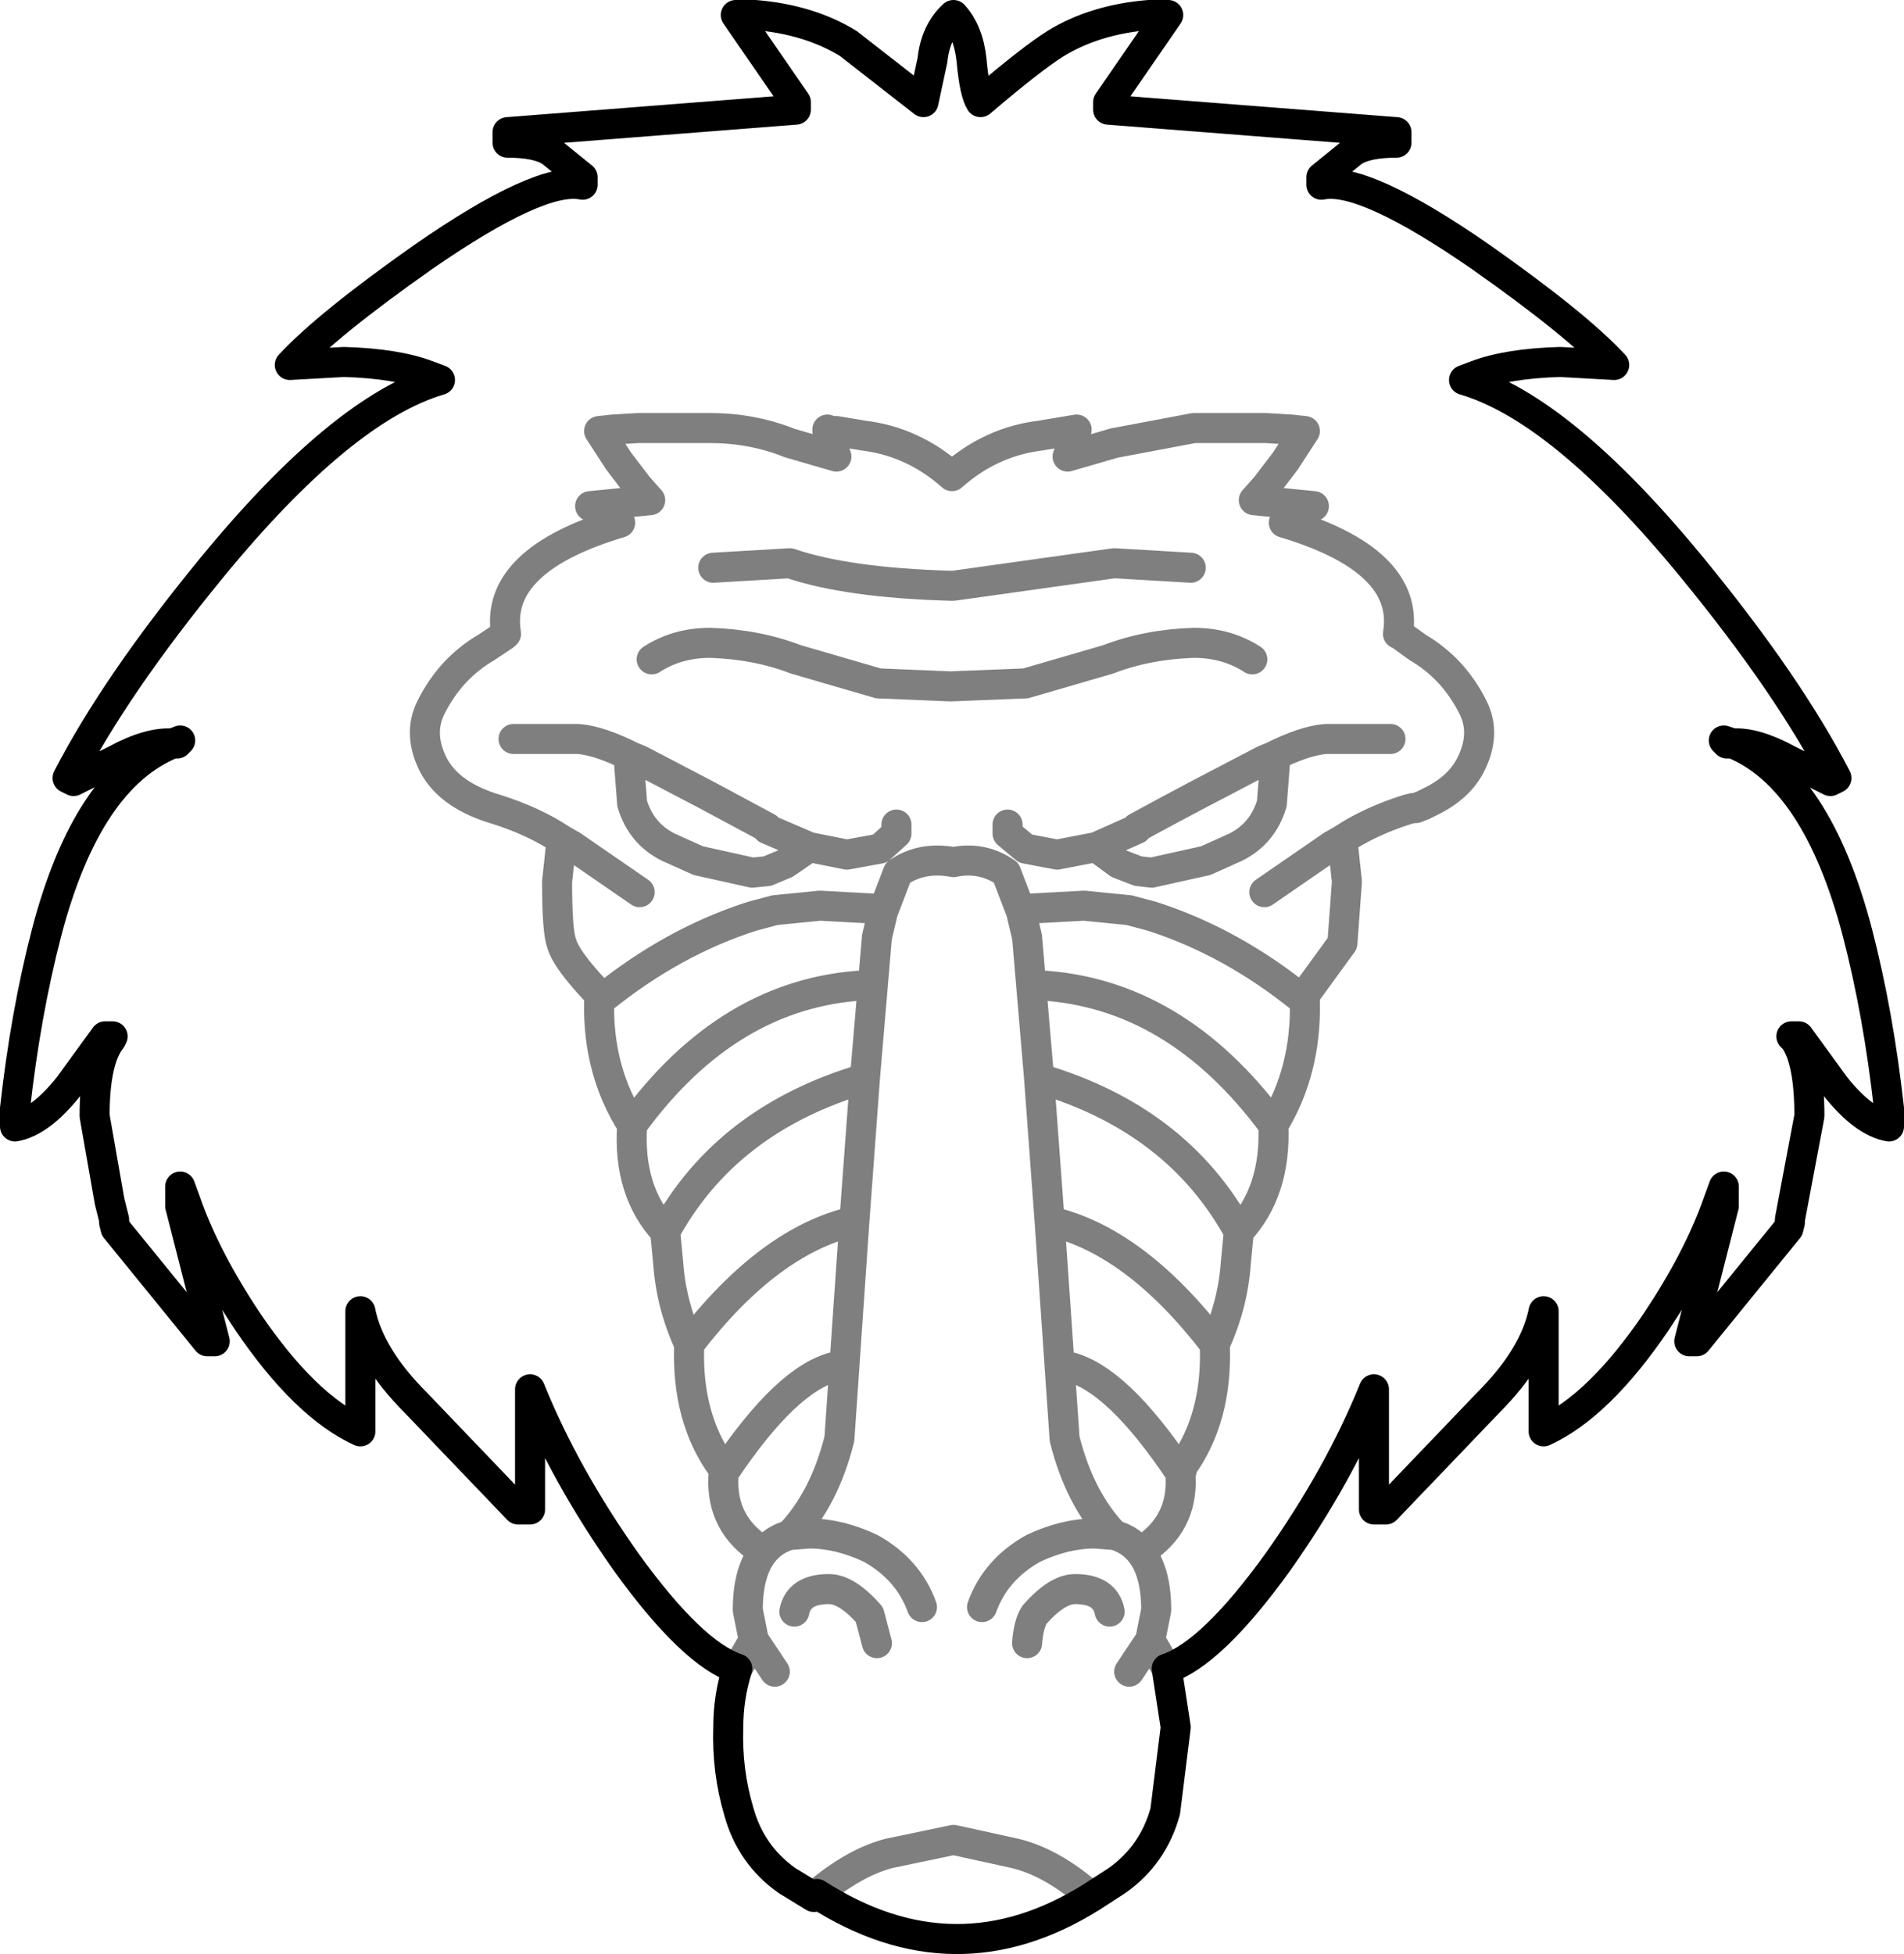 <?xml version="1.0" encoding="UTF-8" standalone="no"?>
<svg xmlns:xlink="http://www.w3.org/1999/xlink" height="65.05px" width="63.4px" xmlns="http://www.w3.org/2000/svg">
  <g transform="matrix(1.0, 0.0, 0.0, 1.0, -368.2, -168.55)">
    <path d="M394.7 172.2 L394.7 171.95 392.7 169.05 393.35 169.05 Q395.15 169.2 396.45 170.0 L398.95 171.95 399.25 170.55 Q399.35 169.6 399.95 169.05 400.45 169.6 400.55 170.55 400.65 171.65 400.85 171.95 402.55 170.5 403.35 170.0 404.65 169.2 406.45 169.05 L407.1 169.05 405.1 171.95 405.1 172.2 414.7 172.95 414.7 173.3 Q413.7 173.3 413.25 173.6 L412.2 174.45 412.2 174.7 Q413.6 174.4 417.5 177.1 420.7 179.35 421.95 180.7 L420.15 180.6 Q418.4 180.65 417.35 181.05 L416.95 181.2 Q420.2 182.15 424.55 187.45 427.75 191.35 429.35 194.45 L429.15 194.55 427.75 193.85 Q426.65 193.25 425.9 193.3 428.7 194.45 430.05 199.6 430.75 202.3 431.1 205.45 L431.1 206.05 Q430.25 205.9 429.3 204.7 L428.1 203.05 427.85 203.05 427.95 203.15 Q428.45 203.85 428.45 205.7 L427.8 209.15 427.8 209.25 427.75 209.45 424.7 213.2 424.45 213.2 425.6 208.7 425.6 208.05 425.4 208.6 Q424.75 210.45 423.35 212.55 421.45 215.35 419.6 216.2 L419.6 212.2 Q419.3 213.7 417.75 215.25 L414.35 218.8 413.95 218.8 413.95 214.8 Q412.8 217.65 410.75 220.55 408.55 223.6 407.05 224.1 L407.35 226.05 407.0 228.85 Q406.6 230.3 405.4 231.15 L404.55 231.7 Q400.0 234.55 395.4 231.6 L395.3 231.7 394.4 231.15 Q393.2 230.3 392.8 228.85 392.4 227.5 392.45 226.05 392.45 225.05 392.75 224.1 391.25 223.6 389.05 220.55 387.0 217.65 385.85 214.8 L385.85 218.8 385.45 218.8 382.05 215.25 Q380.5 213.7 380.2 212.2 L380.2 216.2 Q378.35 215.35 376.45 212.55 375.05 210.45 374.4 208.6 L374.2 208.05 374.2 208.7 375.35 213.2 375.1 213.2 372.05 209.45 372.0 209.25 372.0 209.15 371.85 208.55 371.35 205.7 Q371.35 203.85 371.9 203.15 L371.95 203.05 371.7 203.05 370.5 204.7 Q369.55 205.9 368.7 206.05 L368.7 205.45 Q369.05 202.3 369.75 199.6 371.1 194.45 373.95 193.3 373.15 193.25 372.05 193.85 L370.65 194.55 370.45 194.45 Q372.05 191.35 375.25 187.45 379.6 182.15 382.85 181.2 L382.45 181.05 Q381.4 180.65 379.65 180.6 L377.85 180.7 Q379.1 179.35 382.3 177.1 386.2 174.4 387.6 174.7 L387.6 174.45 386.55 173.6 Q386.1 173.3 385.1 173.3 L385.1 172.95 394.7 172.2 M373.95 193.3 L374.2 193.2 374.1 193.3 373.95 193.3 M425.9 193.3 L425.6 193.2 425.7 193.3 425.9 193.3" fill="none" stroke="#000000" stroke-linecap="round" stroke-linejoin="round" stroke-width="1.0"/>
    <path d="M388.1 201.6 Q387.05 200.5 386.9 199.95 386.75 199.55 386.75 197.9 L386.9 196.5 Q386.0 195.9 384.75 195.5 383.2 195.05 382.65 194.05 382.1 193.0 382.55 192.1 383.2 190.8 384.4 190.1 L385.0 189.7 385.05 189.65 Q384.65 187.2 388.85 185.95 L387.85 185.4 389.85 185.2 389.45 184.75 388.8 183.9 388.15 182.9 388.6 182.85 389.45 182.8 391.85 182.8 Q393.25 182.8 394.5 183.3 L396.05 183.75 396.0 183.6 395.9 183.25 395.8 183.05 395.75 182.9 395.75 182.85 395.85 182.9 396.05 182.9 396.95 183.05 Q398.6 183.25 399.9 184.4 401.2 183.25 402.85 183.05 L403.75 182.9 404.05 182.85 403.9 183.25 403.8 183.6 403.75 183.75 405.3 183.3 407.95 182.8 410.35 182.8 411.2 182.85 411.65 182.9 411.0 183.9 410.35 184.75 409.95 185.2 411.95 185.4 410.95 185.95 Q415.15 187.2 414.75 189.65 L414.85 189.7 415.4 190.1 Q416.6 190.8 417.25 192.1 417.7 193.0 417.15 194.05 416.75 194.8 415.8 195.25 L415.6 195.35 415.35 195.45 415.25 195.45 415.05 195.5 Q413.8 195.9 412.9 196.5 L413.05 197.9 412.9 199.95 411.7 201.6 M409.9 190.5 Q409.05 189.95 407.95 189.95 406.4 190.0 405.1 190.5 L402.35 191.3 399.85 191.4 397.45 191.3 394.7 190.5 Q393.4 190.0 391.85 189.95 390.75 189.95 389.9 190.5 M407.85 187.45 L405.3 187.3 399.95 188.05 399.85 188.05 Q396.4 187.95 394.5 187.3 L391.95 187.45 M389.5 198.25 L387.25 196.7 386.9 196.5 M385.3 193.15 L387.45 193.15 Q388.15 193.2 389.25 193.75 L389.5 193.85 391.7 195.0 393.75 196.1 393.75 196.15 395.15 196.75 396.4 197.0 397.5 196.8 398.05 196.3 398.05 196.0 M395.15 196.75 L394.35 197.3 393.75 197.55 393.25 197.6 391.45 197.2 390.45 196.75 Q389.55 196.3 389.25 195.3 L389.15 194.0 389.25 193.75 M401.75 196.0 L401.75 196.3 402.35 196.8 403.4 197.0 404.7 196.75 406.05 196.15 406.05 196.1 Q407.15 195.5 408.1 195.0 L410.3 193.85 410.55 193.75 Q411.65 193.2 412.35 193.15 L414.5 193.15 M397.0 201.35 Q392.45 201.6 389.25 206.0 389.1 208.2 390.35 209.55 392.4 205.8 397.0 204.45 L397.4 199.75 397.6 198.9 398.1 197.6 Q398.9 197.05 399.95 197.25 400.9 197.05 401.7 197.6 L402.2 198.9 402.4 199.75 402.8 204.45 Q407.4 205.8 409.45 209.55 410.7 208.2 410.6 206.0 407.35 201.6 402.8 201.35 M404.7 196.75 L405.45 197.3 406.1 197.55 406.55 197.6 408.35 197.2 409.35 196.75 Q410.25 196.3 410.55 195.3 L410.65 194.0 410.55 193.75 M412.9 196.5 L412.55 196.7 410.3 198.25 M402.45 198.8 L404.3 198.7 405.8 198.85 406.55 199.05 Q409.2 199.9 411.55 201.8 L411.65 201.9 Q411.7 204.2 410.6 206.0 M402.8 204.45 L403.15 209.2 Q406.0 209.85 408.65 213.3 409.25 212.0 409.35 210.6 L409.45 209.55 M406.4 220.05 Q407.65 219.15 407.5 217.55 L407.45 217.5 Q405.4 214.45 403.8 214.05 M405.8 224.2 L406.5 223.15 406.7 222.15 Q406.7 220.9 406.2 220.25 405.85 219.8 405.3 219.65 L404.65 219.6 Q403.65 219.6 402.6 220.1 401.35 220.8 400.9 222.05 M408.65 213.3 Q408.75 215.75 407.55 217.4 L407.55 217.5 407.5 217.55 M407.05 224.1 L406.5 223.15 M390.35 209.55 L390.45 210.6 Q390.55 212.0 391.15 213.3 393.8 209.85 396.65 209.2 L397.0 204.45 M397.35 198.8 L395.5 198.7 394.0 198.85 393.25 199.05 Q390.6 199.9 388.25 201.8 L388.15 201.9 Q388.1 204.2 389.25 206.0 M396.0 214.05 Q394.4 214.45 392.35 217.5 L392.3 217.55 Q392.15 219.15 393.4 220.05 M398.9 222.05 Q398.45 220.8 397.2 220.1 396.15 219.6 395.15 219.6 L394.5 219.65 Q393.95 219.8 393.6 220.25 393.1 220.9 393.1 222.15 L393.3 223.15 394.0 224.2 M391.15 213.3 Q391.05 215.75 392.25 217.4 L392.3 217.5 392.3 217.55 M405.15 222.2 Q405.0 221.45 404.0 221.45 403.4 221.45 402.65 222.3 402.45 222.6 402.4 223.25 M394.65 222.2 Q394.8 221.45 395.8 221.45 396.4 221.45 397.15 222.3 L397.4 223.25 M405.3 219.65 Q404.15 218.45 403.65 216.45 L403.15 209.2 M394.5 219.65 Q395.65 218.45 396.15 216.45 L396.65 209.2 M404.55 231.7 Q403.25 230.55 402.0 230.25 L399.95 229.8 397.8 230.25 Q396.65 230.55 395.4 231.6 M392.75 224.1 L393.3 223.15" fill="none" stroke="#000000" stroke-linecap="round" stroke-linejoin="round" stroke-opacity="0.502" stroke-width="1.0"/>
  </g>
</svg>
